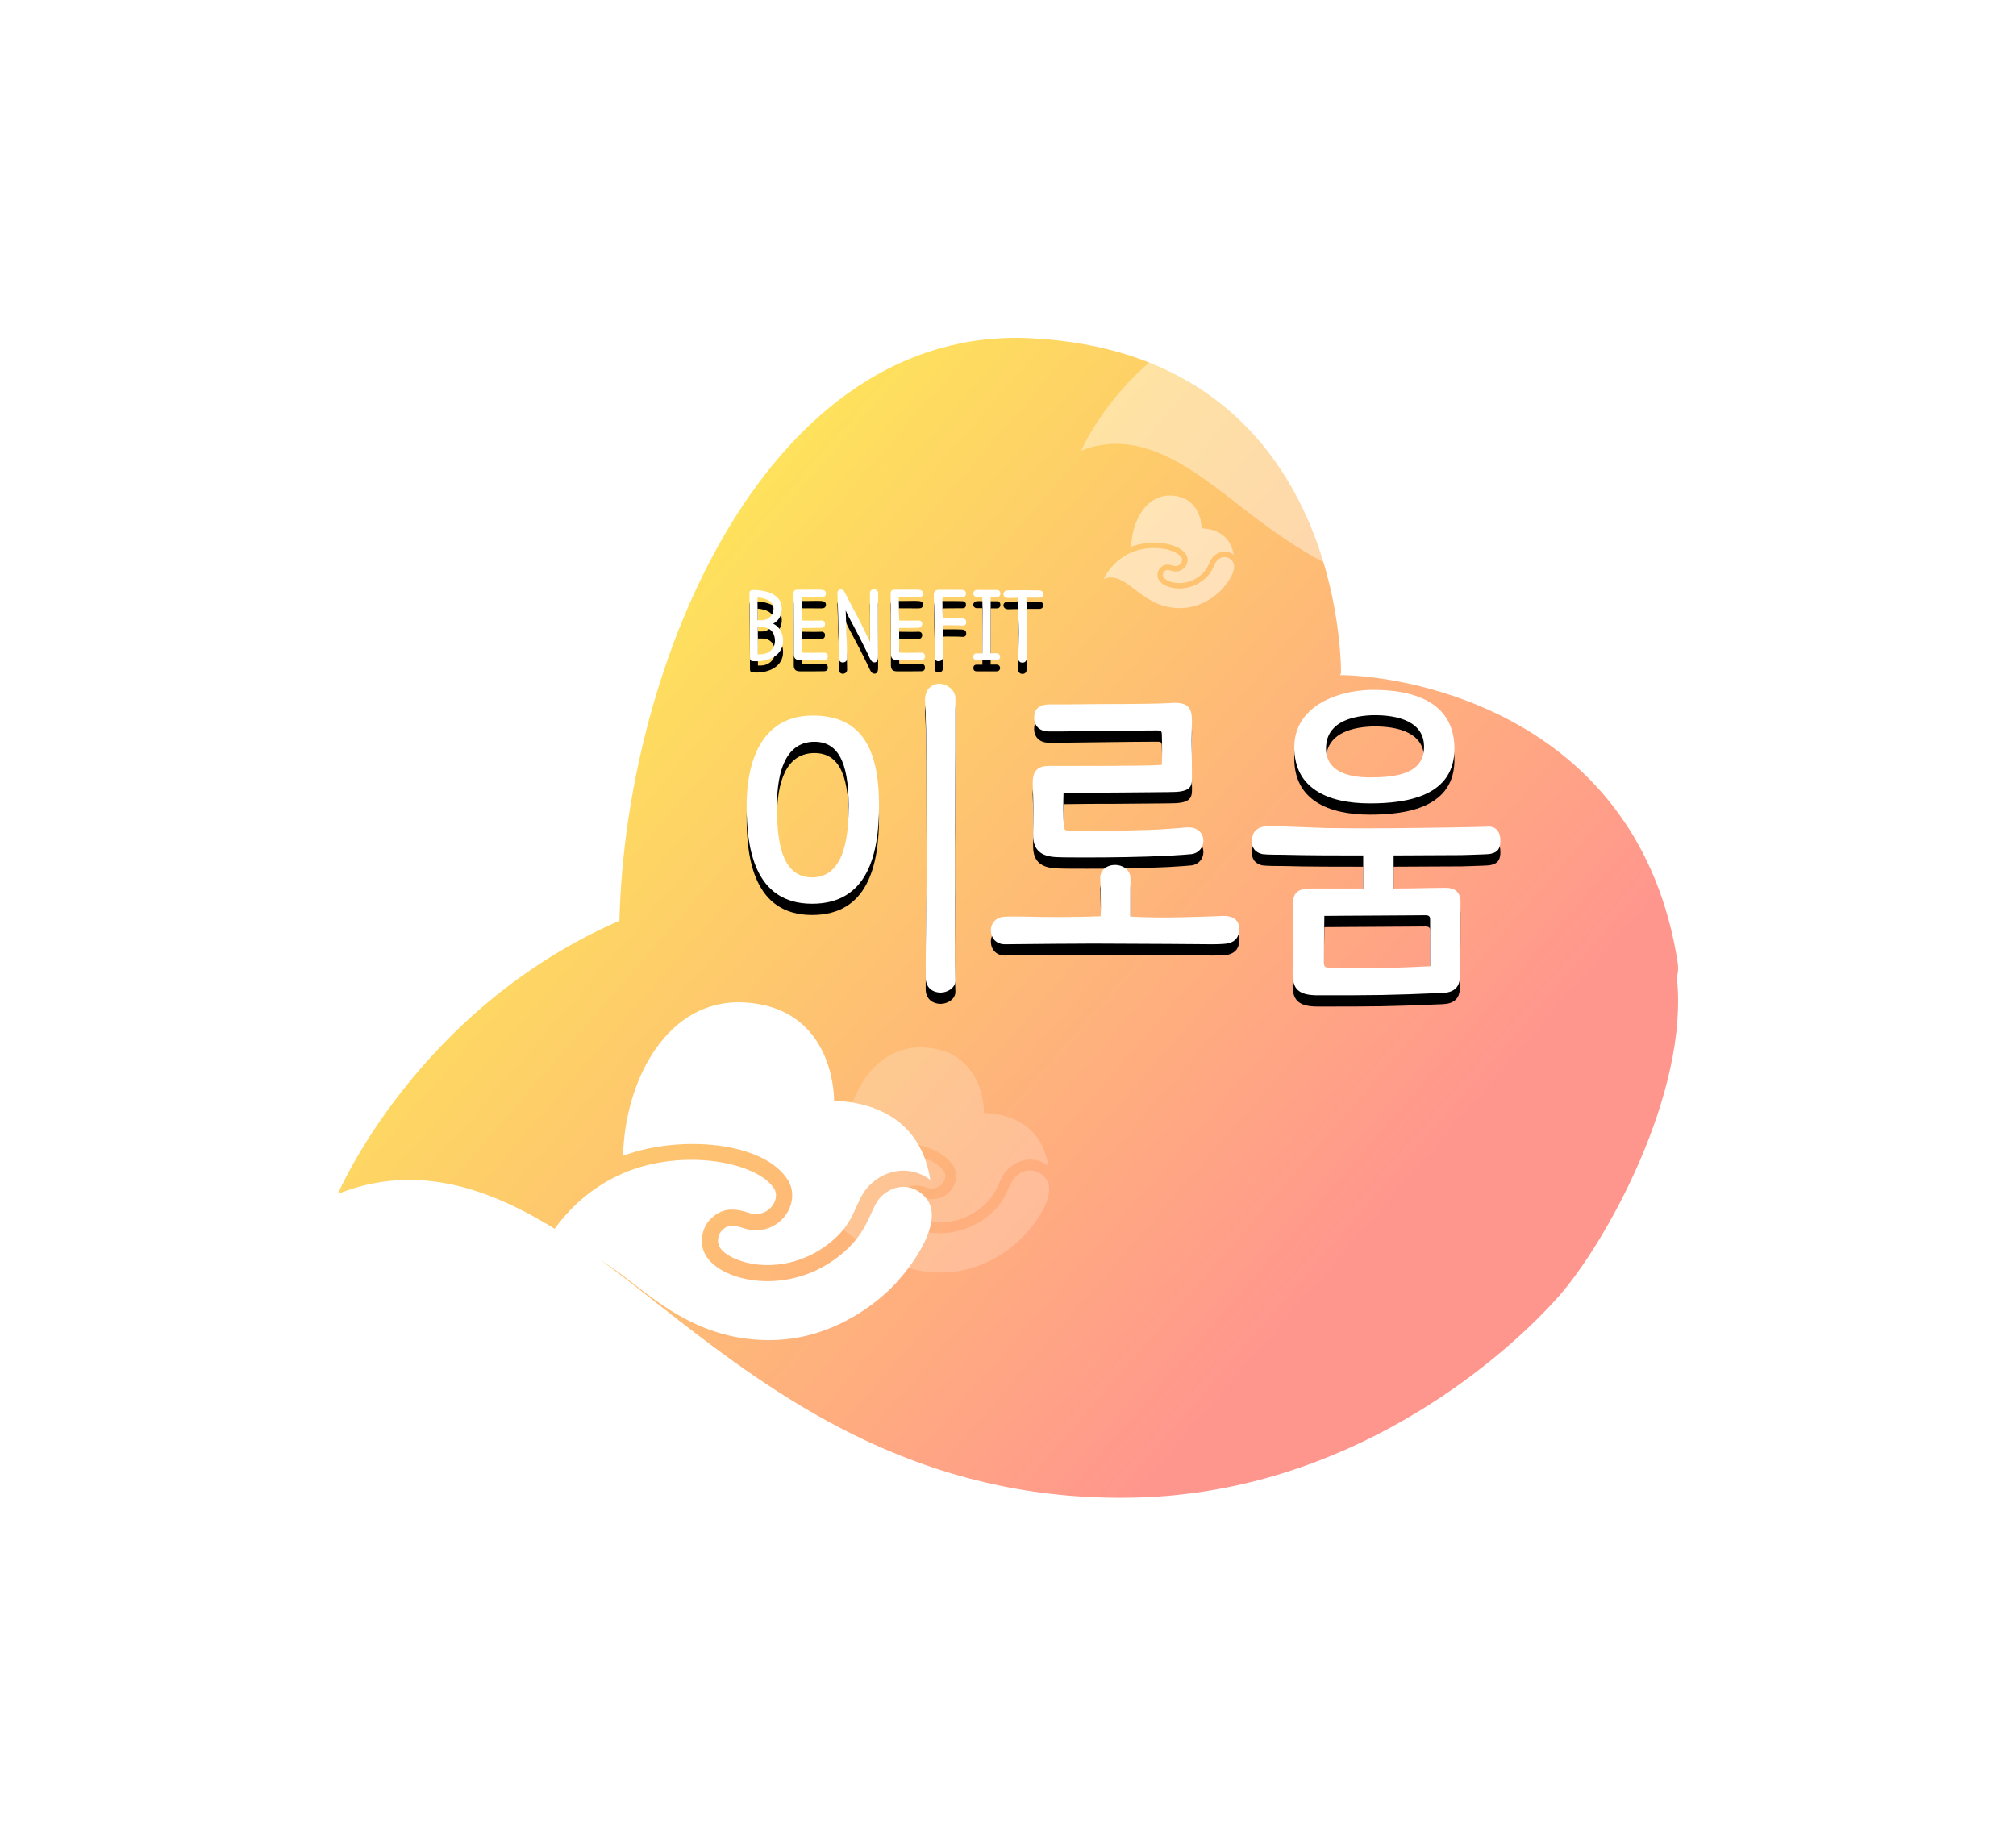 <?xml version="1.0" encoding="UTF-8"?>
<svg width="179px" height="163px" viewBox="0 0 179 163" version="1.1" xmlns="http://www.w3.org/2000/svg" xmlns:xlink="http://www.w3.org/1999/xlink">
    <title>Group 15</title>
    <defs>
        <linearGradient x1="-1.82652547e-14%" y1="12.541%" x2="79.635%" y2="72.494%" id="linearGradient-1">
            <stop stop-color="#FDFB4B" offset="0%"></stop>
            <stop stop-color="#FF968E" offset="100%"></stop>
        </linearGradient>
        <filter x="-25.2%" y="-29.1%" width="150.4%" height="158.3%" filterUnits="objectBoundingBox" id="filter-2">
            <feGaussianBlur stdDeviation="10" in="SourceGraphic"></feGaussianBlur>
        </filter>
        <path d="M5.73,2.824 C1.23,2.914 0,7.054 0,10.834 C0,14.524 0.66,19.534 5.82,19.534 C10.74,19.534 11.76,15.154 11.76,10.834 C11.76,6.514 10.68,2.734 5.73,2.824 Z M15.9,26.104 C15.9,26.974 16.5,27.424 17.25,27.424 C17.79,27.424 18.57,27.034 18.54,26.314 C18.45,24.364 18.51,20.704 18.51,18.004 C18.51,15.874 18.48,13.804 18.51,11.764 C18.51,9.634 18.54,7.624 18.54,5.824 L18.54,1.294 C18.54,0.514 17.7,-0.056 17.01,0.004 C16.35,0.094 15.84,0.544 15.84,1.474 C15.93,2.794 15.96,5.074 15.96,7.894 C15.96,9.724 15.99,14.434 15.99,16.594 C15.96,19.384 15.9,21.994 15.9,26.104 Z M5.73,5.164 C8.1,4.984 9.06,6.904 9.06,10.834 C9.06,12.904 8.91,17.194 5.82,17.194 C2.88,17.194 2.7,13.414 2.7,10.834 C2.7,8.644 3.09,5.404 5.73,5.164 Z" id="path-3"></path>
        <filter x="-35.1%" y="-20.1%" width="170.1%" height="147.4%" filterUnits="objectBoundingBox" id="filter-4">
            <feOffset dx="0" dy="1" in="SourceAlpha" result="shadowOffsetOuter1"></feOffset>
            <feGaussianBlur stdDeviation="2" in="shadowOffsetOuter1" result="shadowBlurOuter1"></feGaussianBlur>
            <feColorMatrix values="0 0 0 0 0   0 0 0 0 0   0 0 0 0 0  0 0 0 0.097 0" type="matrix" in="shadowBlurOuter1"></feColorMatrix>
        </filter>
        <path d="M42.39,20.614 C40.71,20.674 36.99,20.854 34.08,20.674 L34.08,17.254 C34.08,16.504 33.36,16.084 32.73,16.084 C32.01,16.084 31.29,16.534 31.41,17.464 C31.44,18.514 31.47,19.624 31.44,20.644 C29.43,20.734 26.46,20.734 24.51,20.674 C23.88,20.674 23.31,20.644 22.74,20.704 C22.17,20.764 21.69,21.244 21.69,21.874 C21.69,22.684 22.26,23.134 22.92,23.134 C26.46,23.104 28.62,23.074 30.81,23.074 C33.03,23.074 35.22,23.104 37.47,23.104 C38.76,23.104 40.08,23.134 41.4,23.134 C41.4,23.134 42.39,23.134 42.81,23.044 C43.41,22.864 43.74,22.504 43.74,21.754 C43.74,20.974 43.17,20.614 42.39,20.614 Z M26.76,4.234 L28.02,4.234 C28.8,4.234 34.32,4.144 36.45,4.144 C36.78,4.144 36.87,4.174 36.87,4.564 C36.9,5.464 36.9,6.304 36.87,7.204 C35.52,7.324 28.56,7.294 26.94,7.294 C25.77,7.294 25.35,7.744 25.41,9.064 C25.47,10.234 25.47,11.884 25.44,13.234 C25.41,14.344 25.71,15.304 27.48,15.394 C28.11,15.424 29.13,15.424 30.27,15.424 C32.28,15.424 34.89,15.394 37.44,15.274 C38.49,15.214 39.27,15.154 39.54,15.124 C40.14,15.034 40.56,14.524 40.56,13.954 C40.56,13.354 40.14,12.724 39.15,12.754 C38.97,12.754 38.67,12.784 38.43,12.814 C38.1,12.844 37.23,12.904 36.75,12.934 C35.43,12.994 33.24,13.054 30.87,13.084 C30.24,13.084 29.13,13.084 28.59,13.054 C28.23,13.024 28.2,12.934 28.17,12.634 C28.11,12.034 28.11,10.534 28.14,9.694 C29.82,9.664 31.2,9.664 32.58,9.664 C35.13,9.634 37.62,9.634 38.13,9.604 C39.6,9.514 39.57,8.944 39.54,8.014 C39.54,4.714 39.48,6.514 39.54,3.424 C39.57,2.074 39.18,1.594 37.62,1.714 C36.84,1.774 34.2,1.804 31.44,1.804 C30.36,1.804 29.25,1.834 28.23,1.834 L26.94,1.834 C25.8,1.834 25.53,2.404 25.53,3.034 C25.53,3.604 25.89,4.204 26.76,4.234 Z" id="path-5"></path>
        <filter x="-29.5%" y="-25.7%" width="159.0%" height="160.6%" filterUnits="objectBoundingBox" id="filter-6">
            <feOffset dx="0" dy="1" in="SourceAlpha" result="shadowOffsetOuter1"></feOffset>
            <feGaussianBlur stdDeviation="2" in="shadowOffsetOuter1" result="shadowBlurOuter1"></feGaussianBlur>
            <feColorMatrix values="0 0 0 0 0   0 0 0 0 0   0 0 0 0 0  0 0 0 0.097 0" type="matrix" in="shadowBlurOuter1"></feColorMatrix>
        </filter>
        <path d="M63.03,12.754 C59.19,12.814 55.23,12.874 51.51,12.814 C50.49,12.784 48.6,12.694 47.46,12.664 C47.13,12.664 46.44,12.604 46.17,12.634 C45.45,12.724 44.97,13.024 44.88,13.744 C44.79,14.554 45.15,14.974 45.78,15.124 C46.2,15.184 47.25,15.184 47.61,15.184 C49.89,15.244 52.47,15.244 54.75,15.244 L54.75,18.184 L50.1,18.184 C49.29,18.184 48.51,18.334 48.51,19.504 C48.51,23.494 48.48,24.784 48.48,25.774 C48.48,27.064 48.99,27.664 50.7,27.664 C55.86,27.664 56.88,27.664 61.8,27.454 C62.67,27.424 63.3,27.064 63.33,26.074 C63.39,24.124 63.39,19.474 63.39,19.474 C63.42,18.454 62.85,18.124 62.07,18.124 C60.66,18.124 59.01,18.184 57.45,18.184 L57.45,15.964 L57.45,15.244 C59.37,15.244 61.23,15.214 63.48,15.214 C63.48,15.214 65.61,15.154 65.91,15.124 C66.48,15.034 66.93,14.854 66.93,13.954 C66.93,13.144 66.57,12.604 65.67,12.694 C65.58,12.694 63.69,12.754 63.03,12.754 Z M55.35,0.544 C52.29,0.634 48.63,2.074 48.63,5.644 C48.63,9.274 51.57,10.624 55.35,10.624 C58.68,10.624 62.91,9.964 62.85,5.674 C62.79,1.564 59.13,0.484 55.35,0.544 Z M51.66,25.204 C51.27,25.204 51.27,24.994 51.27,24.754 C51.27,23.194 51.27,22.024 51.3,20.614 C52.41,20.614 53.88,20.584 55.8,20.584 C57.51,20.584 59.16,20.554 60.27,20.554 C60.6,20.554 60.69,20.674 60.69,20.914 L60.69,25.084 C58.26,25.204 57.33,25.234 55.68,25.234 C54.42,25.234 52.83,25.204 51.66,25.204 Z M60.15,5.674 C60.09,8.014 57.66,8.314 55.35,8.314 C53.49,8.314 51.39,7.834 51.45,5.644 C51.51,3.604 53.37,2.884 55.5,2.794 C57.96,2.734 60.21,3.424 60.15,5.674 Z" id="path-7"></path>
        <filter x="-29.5%" y="-20.3%" width="158.9%" height="147.9%" filterUnits="objectBoundingBox" id="filter-8">
            <feOffset dx="0" dy="1" in="SourceAlpha" result="shadowOffsetOuter1"></feOffset>
            <feGaussianBlur stdDeviation="2" in="shadowOffsetOuter1" result="shadowBlurOuter1"></feGaussianBlur>
            <feColorMatrix values="0 0 0 0 0   0 0 0 0 0   0 0 0 0 0  0 0 0 0.097 0" type="matrix" in="shadowBlurOuter1"></feColorMatrix>
        </filter>
        <path d="M0.048,6.112 C0.048,6.392 0.192,6.392 0.456,6.4 C1.84,6.456 2.96,5.792 2.984,4.64 C3,3.912 2.68,3.344 2.104,3.064 C2.568,2.84 2.888,2.32 2.872,1.728 C2.848,0.608 1.824,0.104 0.392,0.072 C0.112,0.064 -0.008,0.136 0,0.4 C0.032,1.92 0.024,3.24 0.04,4.664 C0.04,4.944 0.048,5.856 0.048,6.112 Z M1.136,3.384 C1.992,3.384 2.28,4.056 2.264,4.624 C2.24,5.36 1.64,5.784 0.976,5.784 L0.752,5.784 L0.752,4.96 C0.752,4.432 0.744,3.92 0.736,3.384 L1.136,3.384 Z M2.136,1.736 C2.144,2.288 1.704,2.76 1.104,2.76 L0.728,2.76 C0.72,2.096 0.712,1.4 0.712,0.728 C1.544,0.808 2.128,1.088 2.136,1.736 Z" id="path-9"></path>
        <filter x="-217.8%" y="-86.9%" width="535.5%" height="305.3%" filterUnits="objectBoundingBox" id="filter-10">
            <feOffset dx="0" dy="1" in="SourceAlpha" result="shadowOffsetOuter1"></feOffset>
            <feGaussianBlur stdDeviation="2" in="shadowOffsetOuter1" result="shadowBlurOuter1"></feGaussianBlur>
            <feColorMatrix values="0 0 0 0 0   0 0 0 0 0   0 0 0 0 0  0 0 0 0.065 0" type="matrix" in="shadowBlurOuter1"></feColorMatrix>
        </filter>
        <path d="M3.936,5.736 C3.936,6.032 4.016,6.296 4.456,6.296 L5.832,6.296 C6.048,6.296 6.384,6.296 6.632,6.288 C6.856,6.28 6.96,6.16 6.96,5.968 C6.96,5.76 6.848,5.64 6.632,5.64 L5.976,5.648 C5.824,5.656 5.512,5.648 5.176,5.648 L4.8,5.648 C4.712,5.648 4.672,5.616 4.672,5.504 L4.672,4.768 C4.672,4.336 4.664,3.88 4.664,3.448 C4.664,3.448 6.056,3.448 6.368,3.432 C6.576,3.424 6.712,3.296 6.712,3.072 C6.712,2.888 6.568,2.776 6.4,2.784 C6.048,2.8 5.752,2.792 5.408,2.792 C5.072,2.792 4.808,2.784 4.672,2.784 C4.664,2.048 4.64,1.424 4.632,0.696 L6.384,0.704 C6.568,0.704 6.792,0.672 6.792,0.368 C6.792,0.168 6.624,0.088 6.504,0.064 C6.416,0.048 6.256,0.04 5.992,0.04 C5.784,0.04 5.544,0.048 5.288,0.048 L4.208,0.048 C3.952,0.048 3.912,0.24 3.912,0.392 L3.912,0.712 C3.912,0.824 3.936,0.848 3.936,3.656 L3.936,5.736 Z" id="path-11"></path>
        <filter x="-213.3%" y="-87.9%" width="526.5%" height="307.8%" filterUnits="objectBoundingBox" id="filter-12">
            <feOffset dx="0" dy="1" in="SourceAlpha" result="shadowOffsetOuter1"></feOffset>
            <feGaussianBlur stdDeviation="2" in="shadowOffsetOuter1" result="shadowBlurOuter1"></feGaussianBlur>
            <feColorMatrix values="0 0 0 0 0   0 0 0 0 0   0 0 0 0 0  0 0 0 0.065 0" type="matrix" in="shadowBlurOuter1"></feColorMatrix>
        </filter>
        <path d="M7.808,0.384 C7.856,1.328 7.864,2.208 7.896,3.12 C7.944,3.944 7.936,4.688 7.944,5.344 L7.944,6.152 C7.944,6.384 8.104,6.512 8.288,6.512 C8.472,6.512 8.672,6.392 8.672,6.152 C8.664,5.136 8.64,4.576 8.6,3.416 C8.592,3.04 8.56,2.344 8.544,1.888 C8.8,2.496 9.096,2.96 9.4,3.568 C9.648,4.024 9.872,4.464 10.08,4.888 C10.304,5.328 10.528,5.792 10.704,6.168 C10.8,6.376 10.92,6.504 11.104,6.504 C11.384,6.504 11.424,6.216 11.424,5.968 C11.424,4.904 11.416,4.016 11.416,3.288 L11.416,1.4 C11.416,1.224 11.432,0.584 11.432,0.384 C11.432,0.12 11.216,0 11.048,0 C10.864,0 10.712,0.136 10.696,0.36 C10.704,0.624 10.704,1.032 10.704,1.528 L10.704,4.688 C10.112,3.424 9.464,2.192 8.8,0.936 C8.68,0.688 8.552,0.464 8.416,0.208 C8.352,0.088 8.224,0.024 8.104,0.024 C7.92,0.024 7.8,0.152 7.808,0.384 Z" id="path-13"></path>
        <filter x="-179.3%" y="-84.5%" width="458.7%" height="299.6%" filterUnits="objectBoundingBox" id="filter-14">
            <feOffset dx="0" dy="1" in="SourceAlpha" result="shadowOffsetOuter1"></feOffset>
            <feGaussianBlur stdDeviation="2" in="shadowOffsetOuter1" result="shadowBlurOuter1"></feGaussianBlur>
            <feColorMatrix values="0 0 0 0 0   0 0 0 0 0   0 0 0 0 0  0 0 0 0.065 0" type="matrix" in="shadowBlurOuter1"></feColorMatrix>
        </filter>
        <path d="M12.56,5.736 C12.56,6.032 12.64,6.296 13.08,6.296 L14.456,6.296 C14.672,6.296 15.008,6.296 15.256,6.288 C15.48,6.28 15.584,6.16 15.584,5.968 C15.584,5.76 15.472,5.64 15.256,5.64 L14.6,5.648 C14.448,5.656 14.136,5.648 13.8,5.648 L13.424,5.648 C13.336,5.648 13.296,5.616 13.296,5.504 L13.296,4.768 C13.296,4.336 13.288,3.88 13.288,3.448 C13.288,3.448 14.68,3.448 14.992,3.432 C15.2,3.424 15.336,3.296 15.336,3.072 C15.336,2.888 15.192,2.776 15.024,2.784 C14.672,2.8 14.376,2.792 14.032,2.792 C13.696,2.792 13.432,2.784 13.296,2.784 C13.288,2.048 13.264,1.424 13.256,0.696 L15.008,0.704 C15.192,0.704 15.416,0.672 15.416,0.368 C15.416,0.168 15.248,0.088 15.128,0.064 C15.04,0.048 14.88,0.04 14.616,0.04 C14.408,0.04 14.168,0.048 13.912,0.048 L12.832,0.048 C12.576,0.048 12.536,0.24 12.536,0.392 L12.536,0.712 C12.536,0.824 12.56,0.848 12.56,3.656 L12.56,5.736 Z" id="path-15"></path>
        <filter x="-213.3%" y="-87.9%" width="526.5%" height="307.8%" filterUnits="objectBoundingBox" id="filter-16">
            <feOffset dx="0" dy="1" in="SourceAlpha" result="shadowOffsetOuter1"></feOffset>
            <feGaussianBlur stdDeviation="2" in="shadowOffsetOuter1" result="shadowBlurOuter1"></feGaussianBlur>
            <feColorMatrix values="0 0 0 0 0   0 0 0 0 0   0 0 0 0 0  0 0 0 0.065 0" type="matrix" in="shadowBlurOuter1"></feColorMatrix>
        </filter>
        <path d="M16.792,6.4 C16.92,6.4 17.032,6.344 17.104,6.264 C17.184,6.16 17.184,6.056 17.184,5.864 C17.184,5.008 17.168,4.072 17.168,3.216 C17.336,3.2 17.592,3.208 17.848,3.208 C18.288,3.208 18.752,3.216 18.872,3.232 C19.088,3.256 19.248,3.184 19.248,2.936 C19.248,2.664 19.064,2.592 18.84,2.584 C18.592,2.568 17.984,2.568 17.16,2.568 C17.152,1.944 17.128,1.496 17.128,0.88 C17.128,0.792 17.136,0.704 17.272,0.704 C17.6,0.704 17.904,0.696 18.264,0.696 L18.824,0.696 C19.016,0.696 19.224,0.688 19.224,0.384 C19.224,0.144 19.072,0.072 18.88,0.064 C18.72,0.056 18.44,0.056 18.208,0.056 L16.808,0.056 C16.52,0.056 16.376,0.232 16.368,0.448 C16.376,0.68 16.384,0.96 16.384,1.04 C16.4,1.952 16.432,2.88 16.448,3.792 L16.448,6.048 C16.424,6.288 16.608,6.4 16.792,6.4 Z" id="path-17"></path>
        <filter x="-225.7%" y="-86.7%" width="551.4%" height="304.9%" filterUnits="objectBoundingBox" id="filter-18">
            <feOffset dx="0" dy="1" in="SourceAlpha" result="shadowOffsetOuter1"></feOffset>
            <feGaussianBlur stdDeviation="2" in="shadowOffsetOuter1" result="shadowBlurOuter1"></feGaussianBlur>
            <feColorMatrix values="0 0 0 0 0   0 0 0 0 0   0 0 0 0 0  0 0 0 0.065 0" type="matrix" in="shadowBlurOuter1"></feColorMatrix>
        </filter>
        <path d="M21.936,6.296 C22.152,6.296 22.256,6.144 22.256,6.008 C22.256,5.848 22.136,5.696 21.936,5.696 L21.416,5.696 L21.416,0.704 L21.976,0.704 C22.184,0.704 22.28,0.552 22.28,0.392 C22.28,0.232 22.184,0.072 21.984,0.072 L21.112,0.072 C20.824,0.072 20.536,0.064 20.24,0.064 C20,0.072 19.872,0.232 19.872,0.384 C19.872,0.528 20,0.696 20.224,0.688 C20.376,0.68 20.52,0.688 20.672,0.688 C20.696,1.344 20.696,1.92 20.696,2.584 C20.696,3.016 20.688,3.84 20.688,4.272 C20.68,4.744 20.68,5.248 20.68,5.704 L20.184,5.704 C19.944,5.704 19.88,5.856 19.88,6.008 C19.88,6.144 19.944,6.296 20.176,6.296 L21.936,6.296 Z" id="path-19"></path>
        <filter x="-269.9%" y="-88.3%" width="639.9%" height="308.6%" filterUnits="objectBoundingBox" id="filter-20">
            <feOffset dx="0" dy="1" in="SourceAlpha" result="shadowOffsetOuter1"></feOffset>
            <feGaussianBlur stdDeviation="2" in="shadowOffsetOuter1" result="shadowBlurOuter1"></feGaussianBlur>
            <feColorMatrix values="0 0 0 0 0   0 0 0 0 0   0 0 0 0 0  0 0 0 0.065 0" type="matrix" in="shadowBlurOuter1"></feColorMatrix>
        </filter>
        <path d="M22.992,0.784 C23.232,0.776 23.52,0.776 23.848,0.768 C23.848,1.568 23.88,2.448 23.904,3.248 C23.912,3.576 23.912,3.768 23.912,3.96 C23.912,4.392 23.896,4.976 23.888,5.4 C23.88,5.656 23.864,5.936 23.872,6.2 C23.88,6.416 24.064,6.528 24.24,6.528 C24.424,6.528 24.6,6.408 24.608,6.184 C24.616,5.912 24.616,5.632 24.624,5.376 C24.632,4.92 24.648,4.4 24.648,3.936 C24.648,3.768 24.648,3.448 24.64,3.272 C24.616,2.496 24.6,1.584 24.592,0.752 L25.744,0.752 C25.976,0.752 26.096,0.592 26.096,0.432 C26.096,0.28 25.968,0.12 25.768,0.112 C25.352,0.104 24.904,0.096 24.448,0.096 C23.944,0.096 23.368,0.088 22.896,0.112 C22.688,0.12 22.552,0.272 22.552,0.432 C22.552,0.608 22.688,0.792 22.992,0.784 Z" id="path-21"></path>
        <filter x="-183.4%" y="-85.5%" width="466.8%" height="302.1%" filterUnits="objectBoundingBox" id="filter-22">
            <feOffset dx="0" dy="1" in="SourceAlpha" result="shadowOffsetOuter1"></feOffset>
            <feGaussianBlur stdDeviation="2" in="shadowOffsetOuter1" result="shadowBlurOuter1"></feGaussianBlur>
            <feColorMatrix values="0 0 0 0 0   0 0 0 0 0   0 0 0 0 0  0 0 0 0.065 0" type="matrix" in="shadowBlurOuter1"></feColorMatrix>
        </filter>
    </defs>
    <g id="멤버등급" stroke="none" stroke-width="1" fill="none" fill-rule="evenodd">
        <g id="mem-grade1" transform="translate(-729, -213)">
            <g id="Group-6-Copy-2" transform="translate(579, 173.196)">
                <g id="Group-15" transform="translate(180, 42.804)">
                    <path d="M25,78.731 C25.556,55.682 38.242,25.806 61.609,27.037 C88.169,28.442 89.047,54.037 89.068,56.593 L89.068,56.799 L88.966,56.945 C95.309,57.008 115.534,60.558 118.964,82.484 C119.033,82.942 119.002,83.372 118.886,83.777 C120.01,94.033 112.519,107.509 108.314,112.209 C102.886,118.277 89.513,129.333 71.361,129.967 C53.199,130.59 40.838,122.316 31.649,115.311 C29.872,113.958 28.045,112.489 26.168,111.034 L25.541,110.549 C17.884,104.668 9.396,99.262 0,103.016 C0,103.016 6.938,86.664 24.926,78.79 C24.933,78.787 24.955,78.779 24.991,78.767 Z" id="Fill-2471" fill="url(#linearGradient-1)" filter="url(#filter-2)"></path>
                    <path d="M25.4,101.15 C30.744,98.897 37.335,100.229 38.755,102.581 C39.331,103.535 38.169,105.278 36.432,104.682 C34.693,104.086 33.778,104.548 33.035,105.301 C32.222,106.13 31.38,108.713 34.81,110.144 C37.441,111.243 41.974,111.134 45.402,107.744 C47.226,105.943 47.34,104.141 48.221,103.271 C49.515,101.993 51.201,102.186 52.193,103.35 C52.425,103.621 52.572,103.924 52.655,104.251 C53.18,106.328 50.986,109.347 49.618,110.86 C48.033,112.613 44.129,115.807 38.831,115.99 C33.529,116.17 29.921,113.78 27.239,111.757 C26.983,111.564 26.724,111.364 26.462,111.16 L26.066,110.851 C23.674,108.991 20.995,107.02 18,108.204 C18,108.204 20.025,103.48 25.276,101.206 C25.319,101.186 25.358,101.168 25.4,101.15 Z M25.32,99.634 C25.482,92.894 29.257,85.653 36.061,86.013 C43.737,86.421 44.046,93.795 44.056,94.637 L44.056,94.715 L44.027,94.758 C45.874,94.776 51.605,95.362 52.603,101.773 C51.95,101.278 51.181,100.991 50.367,100.956 C49.221,100.91 48.102,101.367 47.211,102.247 C46.66,102.791 46.359,103.455 46.042,104.156 C45.666,104.987 45.276,105.847 44.392,106.722 C41.526,109.554 37.703,109.793 35.364,108.816 C34.714,108.545 33.908,108.078 33.771,107.397 C33.677,106.931 33.913,106.459 34.06,106.311 C34.409,105.956 34.74,105.622 35.965,106.043 C37.352,106.517 38.763,106.132 39.648,105.038 C40.425,104.076 40.562,102.791 39.988,101.837 C37.882,98.348 30.348,97.754 25.32,99.634 Z" id="Fill-2471" fill="#FFFFFF"></path>
                    <path d="M70.467,46.05 C72.248,45.299 74.445,45.743 74.918,46.527 C75.11,46.845 74.723,47.426 74.144,47.227 C73.564,47.029 73.259,47.183 73.012,47.434 C72.741,47.71 72.46,48.571 73.603,49.048 C74.48,49.414 75.991,49.378 77.134,48.248 C77.742,47.648 77.78,47.047 78.074,46.757 C78.505,46.331 79.067,46.395 79.398,46.783 C79.475,46.874 79.524,46.975 79.552,47.084 C79.727,47.776 78.995,48.782 78.539,49.287 C78.011,49.871 76.71,50.936 74.944,50.997 C73.176,51.057 71.974,50.26 71.08,49.586 C70.186,48.912 69.165,47.941 68,48.401 C68,48.401 68.675,46.827 70.425,46.069 C70.44,46.062 70.453,46.056 70.467,46.05 Z M73.817,41 L74.02,41.004 C76.574,41.14 76.682,43.59 76.685,43.877 L76.685,43.905 L76.676,43.919 C77.291,43.925 79.202,44.121 79.534,46.258 C79.317,46.093 79.06,45.997 78.789,45.985 C78.407,45.97 78.034,46.122 77.737,46.416 C77.553,46.597 77.453,46.818 77.347,47.052 C77.222,47.329 77.092,47.616 76.797,47.907 C75.842,48.851 74.568,48.931 73.788,48.605 C73.571,48.515 73.303,48.359 73.257,48.132 C73.226,47.977 73.304,47.82 73.353,47.77 C73.47,47.652 73.58,47.541 73.988,47.681 C74.451,47.839 74.921,47.711 75.216,47.346 C75.475,47.025 75.521,46.597 75.329,46.279 C74.627,45.116 72.116,44.918 70.44,45.545 C70.494,43.298 71.752,40.884 74.02,41.004 Z" id="Fill-2471-Copy-2" fill="#FFFFFF" opacity="0.5"></path>
                    <path d="M44.933,100.1 C48.496,98.598 52.89,99.486 53.837,101.054 C54.221,101.69 53.446,102.852 52.288,102.455 C51.128,102.057 50.519,102.366 50.024,102.867 C49.481,103.42 48.92,105.142 51.207,106.096 C52.961,106.829 55.982,106.756 58.268,104.496 C59.484,103.295 59.56,102.094 60.147,101.514 C61.01,100.662 62.134,100.791 62.795,101.567 C62.95,101.747 63.048,101.95 63.103,102.167 C63.453,103.552 61.991,105.564 61.078,106.574 C60.022,107.742 57.42,109.871 53.887,109.994 C50.353,110.114 47.947,108.52 46.159,107.171 C44.372,105.824 42.33,103.882 40,104.803 C40,104.803 41.35,101.654 44.851,100.137 C44.879,100.124 44.906,100.112 44.933,100.1 Z M51.795,90 L52.041,90.009 C57.468,90.297 57.371,95.81 57.371,95.81 L57.351,95.839 C58.583,95.851 62.403,96.241 63.069,100.515 C62.633,100.185 62.12,99.994 61.578,99.971 C60.814,99.94 60.068,100.245 59.474,100.831 C59.106,101.194 58.906,101.637 58.695,102.104 C58.444,102.658 58.184,103.231 57.594,103.814 C55.684,105.703 53.136,105.862 51.576,105.211 C51.143,105.03 50.606,104.719 50.514,104.264 C50.452,103.954 50.609,103.639 50.707,103.54 C50.939,103.304 51.16,103.081 51.977,103.362 C52.901,103.678 53.842,103.422 54.432,102.692 C54.95,102.05 55.041,101.194 54.658,100.558 C53.254,98.232 48.232,97.836 44.88,99.089 C44.988,94.596 47.505,89.769 52.041,90.009 Z" id="Fill-2471-Copy-2" fill="#FFFFFF" opacity="0.2"></path>
                    <path d="M78.333,25.25 C87.241,21.494 98.226,23.714 100.591,27.635 C101.552,29.225 99.615,32.13 96.721,31.137 C93.821,30.144 92.297,30.914 91.059,32.168 C89.703,33.549 88.3,37.855 94.016,40.24 C98.402,42.072 105.956,41.891 111.67,36.24 C114.71,33.239 114.9,30.234 116.369,28.785 C118.525,26.655 121.334,26.977 122.988,28.917 C123.375,29.368 123.62,29.874 123.758,30.419 C124.633,33.88 120.977,38.911 118.696,41.434 C116.055,44.355 109.549,49.679 100.718,49.984 C91.882,50.284 85.868,46.3 81.398,42.928 C76.93,39.56 71.824,34.705 66,37.007 L66.009,36.988 C66.2,36.554 69.629,29.024 78.127,25.343 C78.198,25.31 78.264,25.28 78.333,25.25 Z M78.201,22.723 C78.47,11.491 84.762,-0.578 96.101,0.021 C108.855,0.699 109.407,12.918 109.427,14.382 L109.427,14.525 L109.378,14.596 C112.456,14.627 122.008,15.603 123.672,26.288 C122.583,25.463 121.301,24.984 119.945,24.927 C118.035,24.85 116.17,25.612 114.685,27.078 C113.766,27.986 113.265,29.092 112.737,30.261 C112.11,31.645 111.461,33.078 109.986,34.536 C105.21,39.257 98.839,39.656 94.941,38.027 C93.857,37.576 92.514,36.797 92.286,35.661 C92.129,34.885 92.522,34.098 92.767,33.851 C93.348,33.259 93.901,32.704 95.942,33.405 C98.253,34.195 100.605,33.554 102.079,31.73 C103.375,30.126 103.604,27.986 102.646,26.396 C99.136,20.58 86.58,19.59 78.201,22.723 Z" id="Fill-2471-Copy" fill="#FFFFFF" opacity="0.4"></path>
                    <g id="이로움" transform="translate(36.29, 57.716)" fill-rule="nonzero">
                        <g id="Shape">
                            <use fill="black" fill-opacity="1" filter="url(#filter-4)" xlink:href="#path-3"></use>
                            <use fill="#FFFFFF" xlink:href="#path-3"></use>
                        </g>
                        <g id="Shape">
                            <use fill="black" fill-opacity="1" filter="url(#filter-6)" xlink:href="#path-5"></use>
                            <use fill="#FFFFFF" xlink:href="#path-5"></use>
                        </g>
                        <g id="Shape">
                            <use fill="black" fill-opacity="1" filter="url(#filter-8)" xlink:href="#path-7"></use>
                            <use fill="#FFFFFF" xlink:href="#path-7"></use>
                        </g>
                    </g>
                    <g id="benefit" transform="translate(36.544, 49.316)" fill-rule="nonzero">
                        <g id="Shape">
                            <use fill="black" fill-opacity="1" filter="url(#filter-10)" xlink:href="#path-9"></use>
                            <use fill="#FFFFFF" xlink:href="#path-9"></use>
                        </g>
                        <g id="Path">
                            <use fill="black" fill-opacity="1" filter="url(#filter-12)" xlink:href="#path-11"></use>
                            <use fill="#FFFFFF" xlink:href="#path-11"></use>
                        </g>
                        <g id="Path">
                            <use fill="black" fill-opacity="1" filter="url(#filter-14)" xlink:href="#path-13"></use>
                            <use fill="#FFFFFF" xlink:href="#path-13"></use>
                        </g>
                        <g id="Path">
                            <use fill="black" fill-opacity="1" filter="url(#filter-16)" xlink:href="#path-15"></use>
                            <use fill="#FFFFFF" xlink:href="#path-15"></use>
                        </g>
                        <g id="Path">
                            <use fill="black" fill-opacity="1" filter="url(#filter-18)" xlink:href="#path-17"></use>
                            <use fill="#FFFFFF" xlink:href="#path-17"></use>
                        </g>
                        <g id="Path">
                            <use fill="black" fill-opacity="1" filter="url(#filter-20)" xlink:href="#path-19"></use>
                            <use fill="#FFFFFF" xlink:href="#path-19"></use>
                        </g>
                        <g id="Path">
                            <use fill="black" fill-opacity="1" filter="url(#filter-22)" xlink:href="#path-21"></use>
                            <use fill="#FFFFFF" xlink:href="#path-21"></use>
                        </g>
                    </g>
                </g>
            </g>
        </g>
    </g>
</svg>